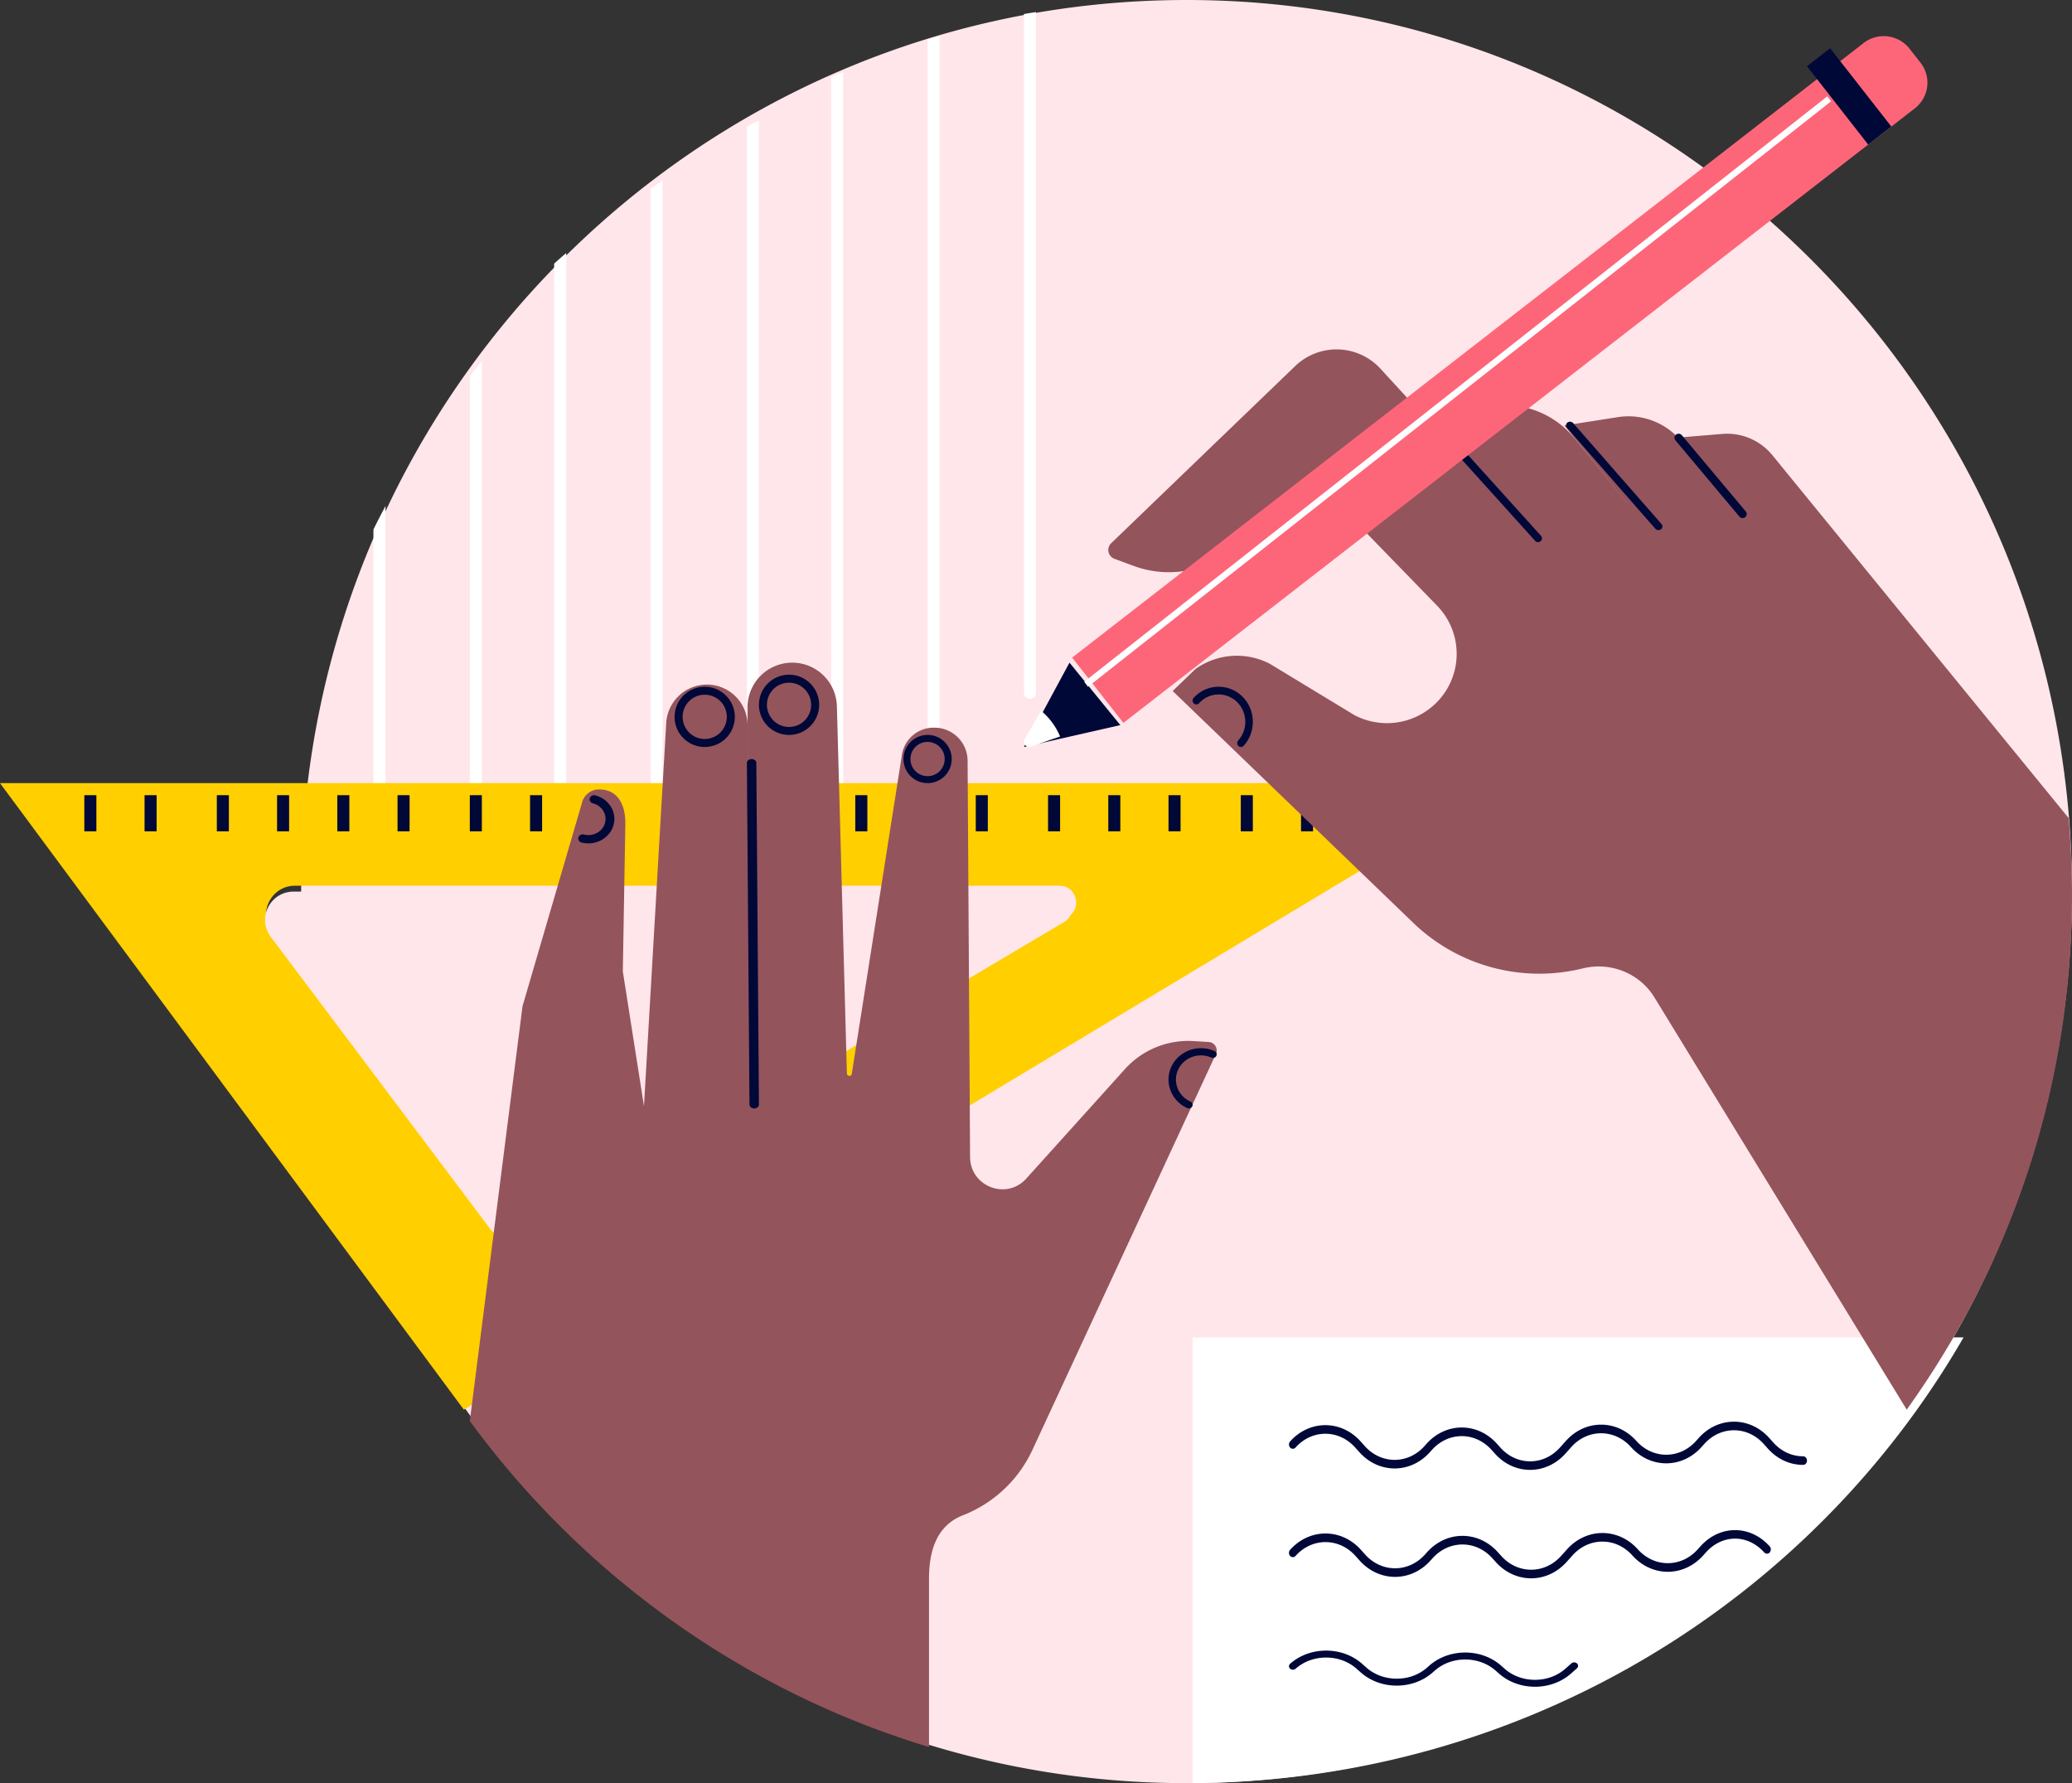 <svg width="172" height="148" xmlns="http://www.w3.org/2000/svg"><rect width="100%" height="100%" fill="#333333" stroke="none"/><g fill="none" fill-rule="evenodd"><path d="M172 74c0 13.277-3.473 25.736-9.554 36.508a73.948 73.948 0 01-4.071 6.418c-13.237 18.684-34.887 30.91-59.381 31.071-.164.003-.33.003-.494.003a72.968 72.968 0 01-22.764-3.618c-13.537-4.434-25.348-12.717-34.16-23.566C31.216 108.062 25 91.76 25 74 25 33.131 57.906 0 98.5 0c38.43 0 69.972 29.694 73.223 67.538.183 2.13.277 4.285.277 6.462" fill="#FFE6EA"/><path d="M163 111a72.783 72.783 0 01-4.106 6.334C145.542 135.774 123.706 147.841 99 148v-37h64" fill="#FFF"/><path d="M127.02 122c-1.06 0-2.12-.45-2.927-1.352l-.275-.305c-1.365-1.526-3.586-1.524-4.952 0l-.168.187c-1.615 1.802-4.24 1.802-5.855 0l-.346-.385c-1.365-1.525-3.587-1.525-4.952 0a.298.298 0 01-.452 0 .39.39 0 010-.505c1.614-1.803 4.242-1.803 5.856 0l.345.386c1.365 1.523 3.588 1.525 4.953 0l.167-.188c.783-.873 1.823-1.355 2.928-1.355 1.106 0 2.145.482 2.928 1.355l.275.307c.66.738 1.54 1.145 2.475 1.145.936 0 1.815-.407 2.477-1.145l.488-.545c.781-.873 1.82-1.353 2.927-1.353 1.106 0 2.146.48 2.927 1.353 1.366 1.524 3.588 1.524 4.953 0l.221-.247c.782-.872 1.822-1.353 2.928-1.353 1.106 0 2.146.48 2.927 1.353l.336.375c.662.739 1.542 1.145 2.477 1.145.176 0 .319.16.319.357 0 .197-.143.356-.32.356-1.105 0-2.145-.48-2.927-1.353l-.336-.375c-.661-.739-1.541-1.145-2.476-1.145s-1.815.406-2.477 1.145l-.22.247c-1.615 1.802-4.242 1.802-5.855 0-1.366-1.525-3.588-1.525-4.954 0l-.486.543c-.807.901-1.869 1.352-2.929 1.352M127.103 131c-1.064 0-2.129-.452-2.94-1.355l-.275-.307c-1.37-1.528-3.601-1.527-4.972 0l-.17.188c-1.62 1.807-4.259 1.807-5.879 0l-.347-.385c-1.371-1.53-3.602-1.53-4.973 0a.3.3 0 01-.454 0 .39.39 0 010-.506c1.621-1.807 4.26-1.807 5.88 0l.347.387c1.371 1.528 3.603 1.526 4.974 0l.168-.189c.786-.874 1.83-1.357 2.94-1.357 1.11 0 2.154.483 2.94 1.357l.276.308c1.37 1.527 3.601 1.527 4.972 0l.49-.546c1.621-1.807 4.258-1.807 5.88 0 .664.74 1.547 1.147 2.486 1.147.939 0 1.823-.407 2.487-1.147l.222-.248c1.612-1.796 4.139-1.796 5.75 0a.387.387 0 010 .506.298.298 0 01-.452 0c-.664-.74-1.525-1.147-2.423-1.147-.897 0-1.758.407-2.422 1.147l-.222.248c-.785.874-1.83 1.356-2.94 1.356-1.11 0-2.155-.482-2.94-1.356-.664-.74-1.547-1.148-2.486-1.148-.94 0-1.823.407-2.487 1.148l-.489.544c-.81.903-1.876 1.355-2.94 1.355M127.42 140c-1.08 0-2.162-.364-2.985-1.092l-.28-.247c-1.393-1.231-3.659-1.231-5.051 0l-.172.15c-.798.706-1.858 1.095-2.986 1.095-1.128 0-2.189-.389-2.986-1.094l-.353-.311c-.674-.597-1.571-.925-2.525-.925-.955 0-1.851.328-2.526.925a.356.356 0 01-.461 0 .267.267 0 010-.408c.798-.705 1.859-1.093 2.987-1.093 1.128 0 2.189.388 2.986 1.093l.352.312c.675.597 1.572.925 2.526.925.953 0 1.851-.328 2.526-.925l.17-.152c.8-.705 1.86-1.093 2.988-1.093 1.127 0 2.187.388 2.986 1.093l.28.248c.673.596 1.571.924 2.525.924.955 0 1.85-.328 2.526-.924l.497-.44a.355.355 0 01.46 0 .264.264 0 010 .407l-.496.44c-.823.728-1.906 1.092-2.987 1.092" fill="#000838"/><path d="M32 42v23.512c0 .27-.224.488-.5.488a.494.494 0 01-.5-.488V43.947c.321-.654.656-1.303 1-1.947M40 30v35.52a.49.49 0 01-.5.48.49.49 0 01-.5-.48V31.2c.329-.404.661-.803 1-1.2M47 21v44.515a.493.493 0 01-.5.485.493.493 0 01-.5-.485V21.882c.33-.298.663-.592 1-.882M55 15v50.52a.49.49 0 01-.5.48.49.49 0 01-.5-.48V15.664c.331-.225.666-.446 1-.665M63 10v55.518a.49.49 0 01-.5.482.491.491 0 01-.5-.482V10.506c.331-.172.666-.34 1-.506M70 6v59.516a.492.492 0 01-.5.484.491.491 0 01-.5-.484V6.38c.331-.13.664-.256 1-.38M78 3v62.513c0 .27-.224.487-.5.487a.493.493 0 01-.5-.487V3.267c.333-.09.666-.18 1-.267M86 1v56.514a.493.493 0 01-.5.486.493.493 0 01-.5-.486V1.165c.333-.058.666-.112 1-.165" fill="#FFF"/><path d="M88.66 76.094l-43.903 26.394a3.182 3.182 0 01-4.195-.834L22.559 77.34c-1.171-1.582-.044-3.825 1.923-3.825h63.463c1.406 0 1.92 1.854.714 2.58zM0 65l38.503 52L125 65H0z" fill="#FFCF00"/><path d="M88.328 76.533l-44.002 26.069a2.859 2.859 0 01-3.734-.733L22.474 77.755C21.306 76.202 22.43 74 24.39 74h63.226c1.401 0 1.912 1.82.712 2.533" fill="#FFE6EA"/><path fill="#000838" d="M7 69h1v-3H7zM12 69h1v-3h-1zM18 69h1v-3h-1zM23 69h1v-3h-1zM28 69h1v-3h-1zM33 69h1v-3h-1zM39 69h1v-3h-1zM44 69h1v-3h-1zM49 69h1v-3h-1zM55 69h1v-3h-1zM60 69h1v-3h-1zM65 69h1v-3h-1zM71 69h1v-3h-1zM76 69h1v-3h-1zM81 69h1v-3h-1zM87 69h1v-3h-1zM92 69h1v-3h-1zM97 69h1v-3h-1zM103 69h1v-3h-1zM108 69h1v-3h-1zM113 69h1v-3h-1z"/><path d="M172 74.323c0 15.91-5.081 30.641-13.721 42.677L137.34 82.79c-1.235-2.02-3.65-2.978-5.956-2.411a15.086 15.086 0 01-13.987-3.706l-20.05-19.319 1.893-1.828a5.92 5.92 0 016.187-.422l7.005 4.25c.856.45 1.783.667 2.7.667a5.798 5.798 0 004.413-2.03 5.726 5.726 0 00-.239-7.707l-10.223-10.523-6.545 5.677a8.418 8.418 0 01-8.43 1.533l-1.595-.59a.78.78 0 01-.273-1.294l15.279-14.707a4.95 4.95 0 017.085.233l13.337 14.53-9.51-10.608 5.296-.827a7.5 7.5 0 016.98 2.677l5.382 6.631-6.228-7.7 4.444-.694a5.67 5.67 0 015.252 1.993l3.653 4.434-3.883-4.732 3.64-.301a4.851 4.851 0 014.156 1.76l24.598 30.122a73.95 73.95 0 01.279 6.425" fill="#94545C"/><path d="M127.679 45a.323.323 0 01-.241-.106l-9.357-10.366a.315.315 0 01.027-.448.325.325 0 01.454.026l9.357 10.366a.315.315 0 01-.027.448.324.324 0 01-.213.08M137.67 44a.344.344 0 01-.258-.114l-7.337-8.383a.292.292 0 01.048-.434.347.347 0 01.465.045l7.338 8.383a.294.294 0 01-.048.434.344.344 0 01-.208.069M144.656 43a.35.35 0 01-.267-.123l-5.31-6.33a.327.327 0 01.047-.472.351.351 0 01.485.048l5.312 6.331a.329.329 0 01-.05.47.347.347 0 01-.217.076M103.013 62a.306.306 0 01-.212-.086.327.327 0 01-.017-.453 2.32 2.32 0 00-.115-3.213 2.175 2.175 0 00-3.128.118.306.306 0 01-.441.016.327.327 0 01-.016-.453 2.79 2.79 0 014.011-.15c1.147 1.093 1.213 2.941.146 4.119a.307.307 0 01-.228.102" fill="#000838"/><path d="M93.254 60L89 54.58l65.703-51.009a2.722 2.722 0 013.806.466l.917 1.169a2.687 2.687 0 01-.47 3.784L93.255 60" fill="#FD6679"/><path fill="#000838" d="M93 60.183l-5.012 1.138L85 62l3.78-7L93 60.183"/><path fill="#FFF" d="M90.317 57L90 56.59 151.682 8l.318.41L90.317 57"/><path fill="#000838" d="M155.08 12L150 5.498 151.92 4l5.08 6.502L155.08 12"/><path d="M88 61.128l-2.457.85c-.367.126-.683-.303-.479-.65L86.431 59A5.609 5.609 0 0188 61.128" fill="#FFF"/><path d="M100.933 87.488l-15.23 32.853a10.617 10.617 0 01-5.765 5.425c-2.097.819-2.82 2.803-2.82 5.254V145a62.912 62.912 0 01-1.545-.484c-13.558-4.426-25.387-12.693-34.212-23.52A74.601 74.601 0 0139 117.941l4.375-34.426 4.932-16.865a1.451 1.451 0 011.404-1.127c1.555-.01 2.19 1.233 2.2 2.776 0 .045 0 .09-.002.135l-.207 12.195 1.755 11.18 1.847-31.796a3.387 3.387 0 013.358-3.194 3.382 3.382 0 013.396 3.37l.106 16.954-.113-18.398A3.717 3.717 0 0165.74 55a3.697 3.697 0 012.602 1.046 3.726 3.726 0 011.13 2.575l.83 30.475c.007.25.367.274.406.027L74.87 62.65a2.665 2.665 0 012.696-2.254l.076.002a2.751 2.751 0 012.68 2.739l.205 32.897c.015 2.453 3.027 3.607 4.668 1.787l8.188-9.085a7.075 7.075 0 015.683-2.327l1.274.078c.496.031.804.55.594 1.001" fill="#94545C"/><path d="M58.5 57.663h-.012c-.49.003-.95.197-1.295.546a1.84 1.84 0 001.307 3.128h.012a1.84 1.84 0 001.279-3.144 1.825 1.825 0 00-1.29-.53zm0 4.337a2.484 2.484 0 01-1.757-.721A2.484 2.484 0 0156 59.516a2.483 2.483 0 01.721-1.773A2.484 2.484 0 0158.484 57h.016a2.503 2.503 0 012.5 2.484A2.503 2.503 0 0158.516 62H58.5zM48.841 70c-.19 0-.382-.024-.571-.072-.195-.05-.31-.239-.257-.422a.37.37 0 01.45-.241 1.5 1.5 0 001.084-.13c.332-.178.57-.466.67-.812.1-.346.051-.708-.138-1.02a1.411 1.411 0 00-.865-.628c-.195-.05-.31-.239-.257-.422a.37.37 0 01.449-.24c.557.142 1.021.48 1.308.95.287.47.36 1.017.209 1.54-.152.523-.511.96-1.012 1.229a2.256 2.256 0 01-1.07.268M65.5 56.663h-.012a1.84 1.84 0 00-1.825 1.849 1.84 1.84 0 001.837 1.825h.012c.49-.003.95-.197 1.295-.546a1.84 1.84 0 00-1.307-3.128zm0 4.337a2.503 2.503 0 01-2.5-2.484A2.503 2.503 0 0165.484 56h.016c.662 0 1.285.256 1.757.721.475.47.739 1.095.743 1.763A2.503 2.503 0 0165.516 61H65.5zM77 61.578h-.009c-.38.002-.736.152-1.003.423-.267.27-.412.628-.41 1.008.002.38.152.736.423 1.003.27.267.626.408 1.008.41.38-.002.736-.153 1.003-.423A1.424 1.424 0 0077 61.578zM77 65c-.53 0-1.028-.205-1.405-.577a1.987 1.987 0 01-.595-1.41 1.987 1.987 0 01.577-1.418A2.001 2.001 0 1177.013 65H77zM98.692 92a.33.33 0 01-.13-.027c-1.347-.603-1.937-2.156-1.314-3.46.623-1.304 2.226-1.875 3.573-1.273.154.069.222.247.15.396a.313.313 0 01-.409.146c-1.038-.465-2.274-.024-2.754.981s-.025 2.203 1.013 2.667c.155.07.222.246.151.397a.31.31 0 01-.28.173M62.608 92c-.215 0-.39-.144-.392-.322L62 63.326c-.001-.179.173-.325.39-.326h.002c.215 0 .39.144.392.322L63 91.674c.001.18-.173.325-.39.326h-.002" fill="#000838"/></g></svg>